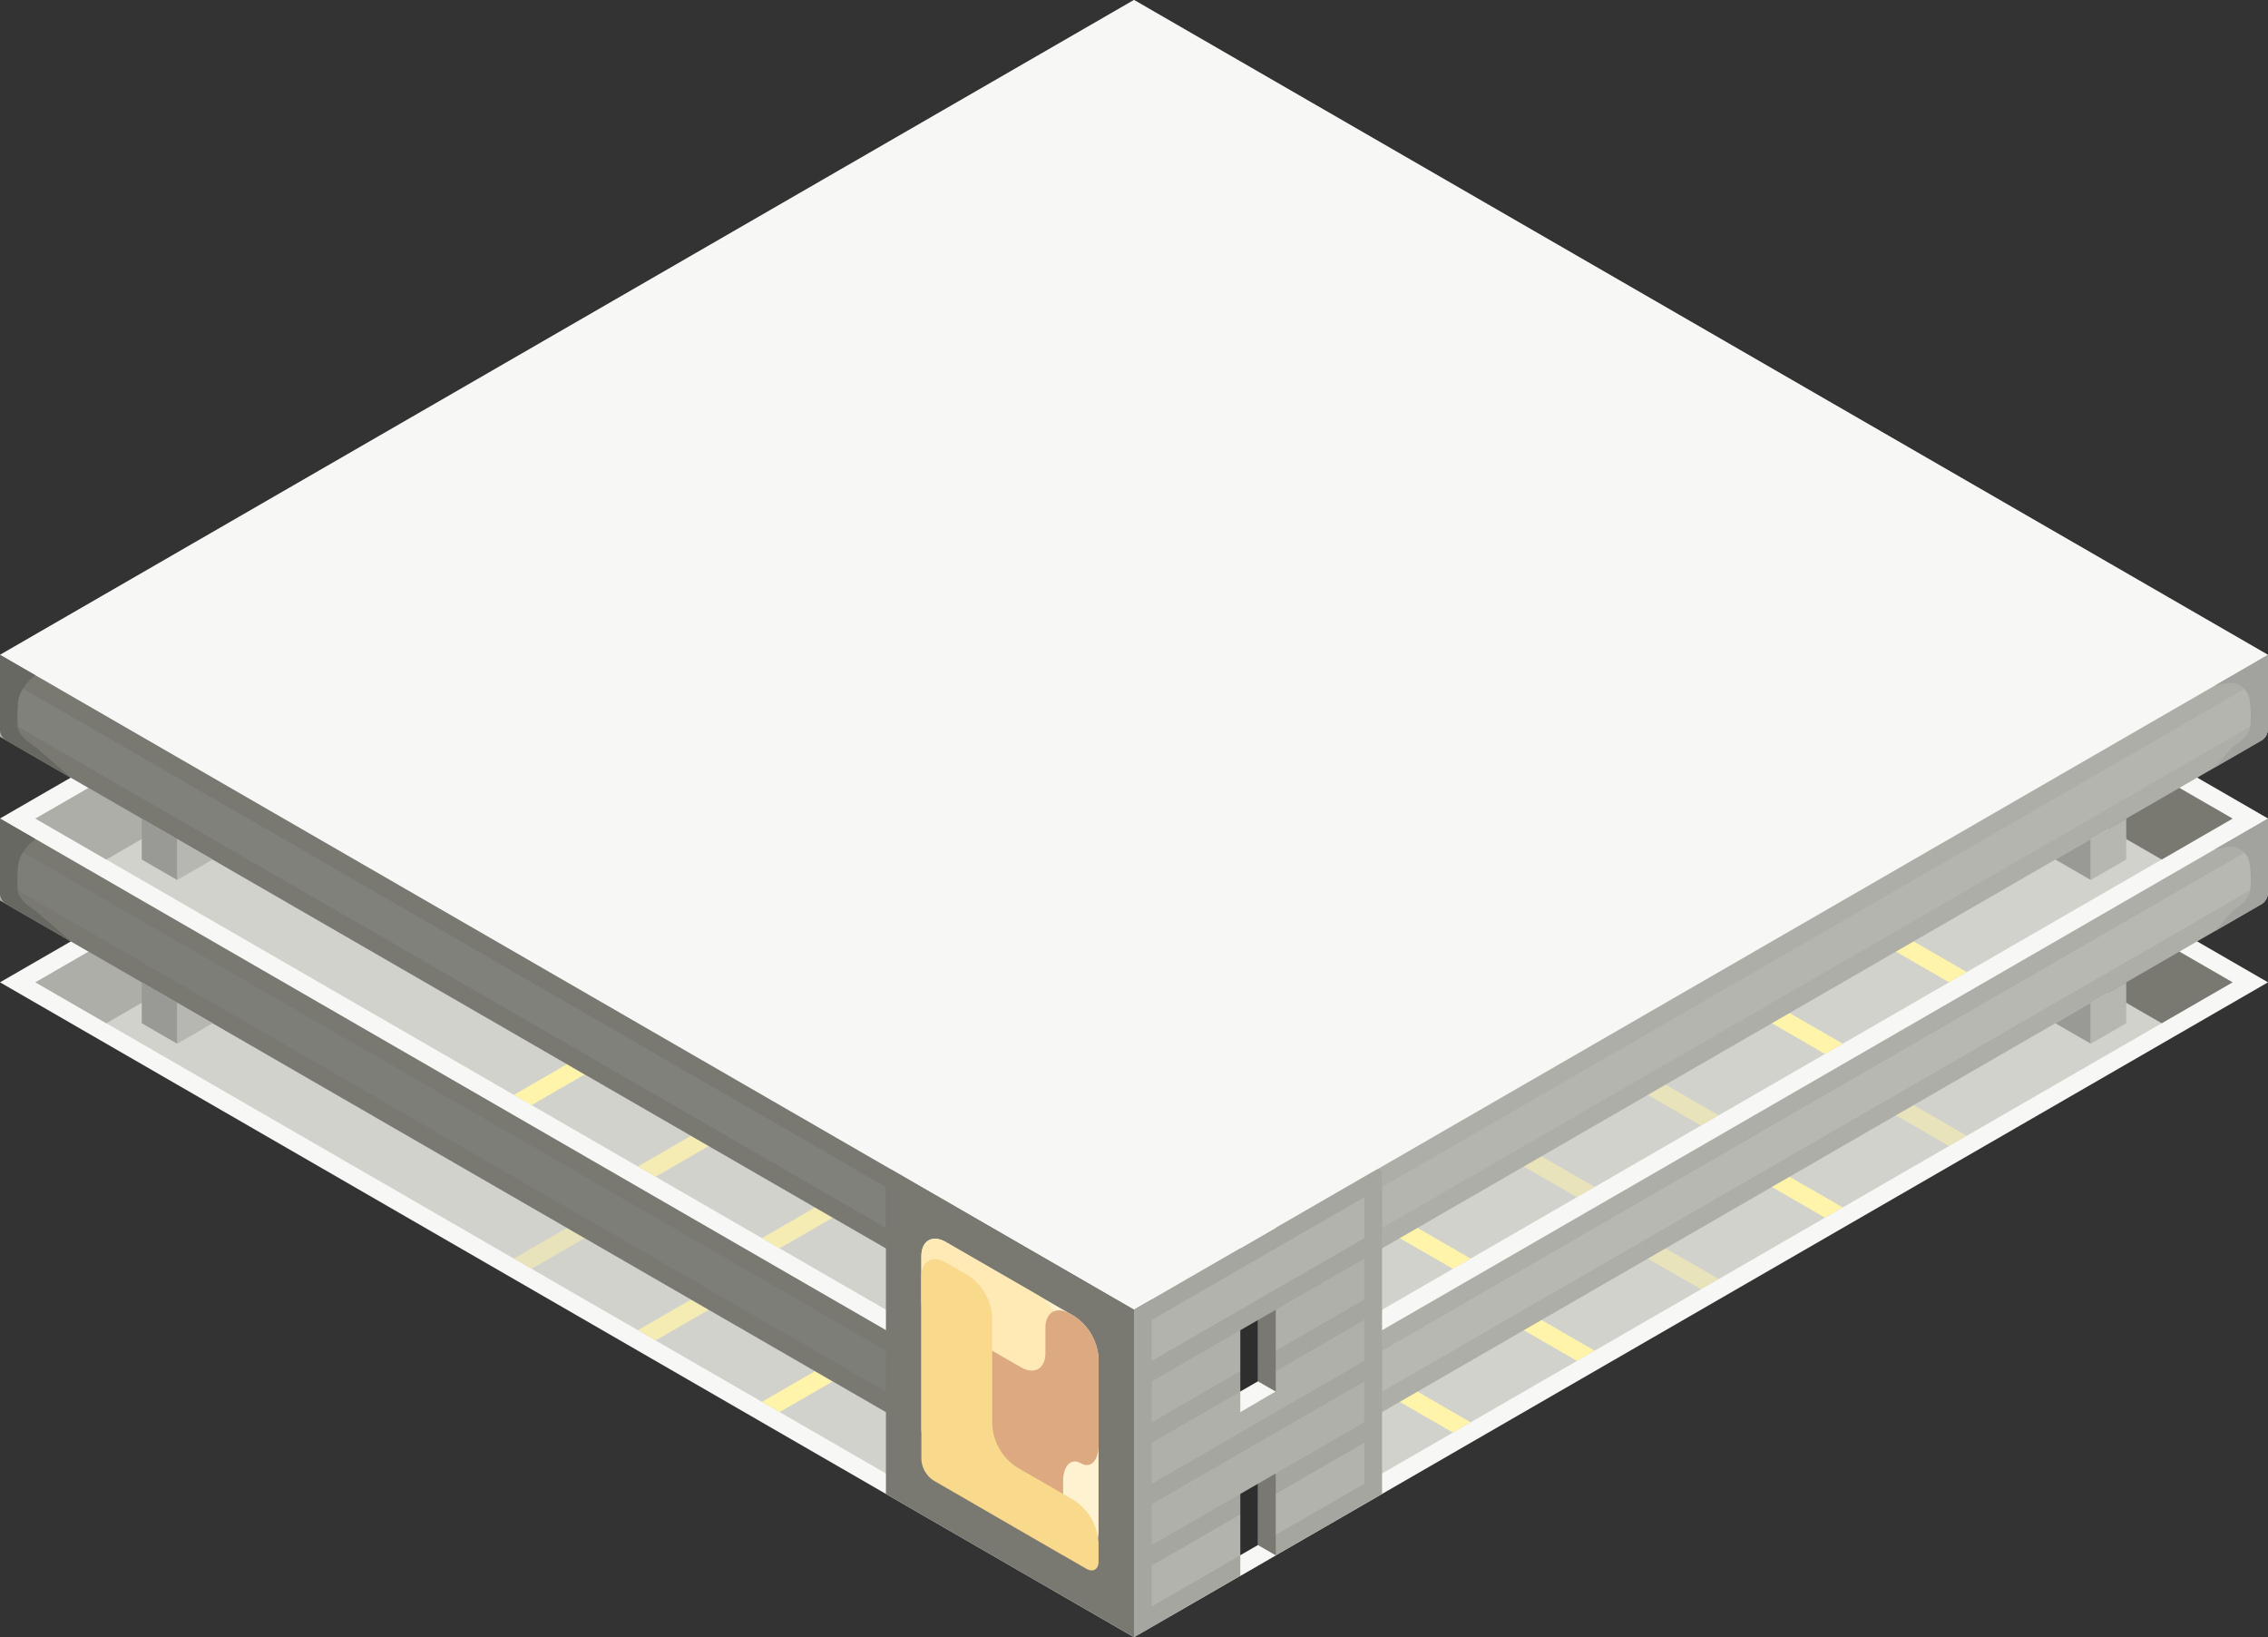 <svg id="Layer_1" data-name="Layer 1" xmlns="http://www.w3.org/2000/svg" viewBox="0 0 320 230.94">
  <rect x="0" y="0" width="320" height="230.94" fill="#333333" stroke="none"/>
  <defs>
    <style>
      .cls-1 {
        fill: #f7f7f5;
      }

      .cls-2 {
        fill: #d2d2cd;
      }

      .cls-3, .cls-5, .cls-7 {
        fill: #fff4aa;
      }

      .cls-3 {
        fill-opacity: 0.5;
      }

      .cls-4 {
        fill: #797972;
      }

      .cls-6 {
        fill: #aeaea9;
      }

      .cls-7 {
        fill-opacity: 0.75;
      }

      .cls-8 {
        fill: #999995;
      }

      .cls-9 {
        fill: #b7b7b1;
      }

      .cls-10 {
        opacity: 0.5;
      }

      .cls-11 {
        fill: #84847f;
      }

      .cls-12 {
        opacity: 0.75;
      }

      .cls-13 {
        fill: #bbbbb5;
      }

      .cls-14 {
        fill: #686862;
      }

      .cls-15 {
        fill: #a2a29e;
      }

      .cls-16 {
        fill: #a6a6a0;
      }

      .cls-17 {
        fill: #b3b3ad;
      }

      .cls-18 {
        fill: #2e2e2e;
      }

      .cls-19 {
        fill: #fff2d1;
      }

      .cls-20 {
        fill: #ffeab6;
      }

      .cls-21 {
        fill: #dca980;
      }

      .cls-22 {
        fill: #f9da8c;
      }
    </style>
  </defs>
  <title>Artboard 19</title>
  <g id="root">
    <g>
      <path class="cls-1" d="M0,138.564,160,46.188l160,92.376L160,230.94Z"/>
      <path class="cls-2" d="M160,49.075,5,138.564l155,89.49,155-89.49Z"/>
      <path class="cls-3" d="M277.5,160.215l-2.5,1.443-27.5-15.877,2.5-1.443Z"/>
      <path class="cls-4" d="M160,49.075V60.622L305,144.338l10-5.774Z"/>
      <path class="cls-3" d="M242.5,180.422l-2.5,1.444-27.5-15.877,2.5-1.444Z"/>
      <path class="cls-5" d="M260,170.319l-2.5,1.443L230,155.885l2.5-1.443Z"/>
      <path class="cls-5" d="M225,190.526l-2.5,1.443L195,176.092l2.5-1.443Z"/>
      <path class="cls-5" d="M207.5,200.63l-2.5,1.443-10-5.774v-2.886Z"/>
      <path class="cls-6" d="M160,60.622V49.075L5,138.564l10,5.774Z"/>
      <path class="cls-3" d="M72.5,177.536l2.5,1.443,7.5-4.33L80,173.205Z"/>
      <path class="cls-7" d="M90,187.639l2.5,1.444,7.5-4.331-2.5-1.443Z"/>
      <path class="cls-5" d="M115,193.413l2.5,1.443-7.5,4.33-2.5-1.443Z"/>
    </g>
    <g>
      <path class="cls-6" d="M160,23.094,0,115.47v11.547l160,92.376L319.134,127.517a1.914,1.914,0,0,0,.866-1.5V115.47Z"/>
      <path class="cls-1" d="M0,115.47,160,23.094,320,115.47,160,207.846Z"/>
      <path class="cls-2" d="M160,25.981,5,115.47l155,89.49,155-89.49Z"/>
      <path class="cls-5" d="M277.5,137.121l-2.5,1.443-27.5-15.877,2.5-1.443Z"/>
      <path class="cls-4" d="M160,25.981V37.528l145,83.716,10-5.774Z"/>
      <path class="cls-3" d="M242.5,157.328,240,158.772l-27.5-15.877,2.5-1.444Z"/>
      <path class="cls-5" d="M260,147.225l-2.5,1.443L230,132.791l2.5-1.443Z"/>
      <path class="cls-3" d="M225,167.432l-2.5,1.443L195,152.998l2.5-1.443Z"/>
      <path class="cls-5" d="M207.5,177.536l-2.5,1.443-10-5.774v-2.886Z"/>
      <path class="cls-6" d="M160,37.528V25.981L5,115.47l10,5.774Z"/>
      <path class="cls-4" d="M0,115.47v10.547a1.914,1.914,0,0,0,.866,1.5L160,219.393v-11.547Z"/>
      <path class="cls-8" d="M295,147.225l-5-2.887,5-2.887Z"/>
      <path class="cls-9" d="M25,147.225l5-2.887-5-2.887Z"/>
      <path class="cls-9" d="M300,138.564l-5,2.887v5.774l5-2.887Z"/>
      <path class="cls-8" d="M20,138.564l5,2.887v5.774l-5-2.887Z"/>
      <g class="cls-10">
        <path class="cls-11" d="M125,190.526,2.5,119.8v5.774L125,196.299Z"/>
      </g>
      <g class="cls-12">
        <path class="cls-13" d="M195,190.526l125-72.169-2.5,7.217L195,196.299Z"/>
      </g>
      <path class="cls-14" d="M10,132.791l-5-4.33q-2.374-1.512-2.5-2.887a15.152,15.152,0,0,1,0-2.887,4.856,4.856,0,0,1,.382-1.806A6.704,6.704,0,0,1,5,118.357H5L0,115.47v10.547a1.914,1.914,0,0,0,.866,1.5Z"/>
      <path class="cls-15" d="M312.5,131.348l2.5-2.887q2.374-1.512,2.5-2.887a15.152,15.152,0,0,0,0-2.887,4.818,4.818,0,0,0-.382-1.806,2.739,2.739,0,0,0-2.832-1.424l-1.786.344,7.5-4.331v10.547a1.914,1.914,0,0,1-.866,1.5Z"/>
      <path class="cls-5" d="M72.5,154.442l2.5,1.443,7.5-4.33L80,150.111Z"/>
      <path class="cls-7" d="M90,164.545l2.5,1.444,7.5-4.331-2.5-1.443Z"/>
      <path class="cls-7" d="M115,170.319l2.5,1.443-7.5,4.33-2.5-1.443Z"/>
    </g>
    <g>
      <path class="cls-6" d="M160,0,0,92.376v11.547l160,92.376,159.134-91.876a1.914,1.914,0,0,0,.866-1.5V92.376Z"/>
      <path id="anchor_0_184.752_320" class="cls-1" d="M0,92.376,160,0,320,92.376,160,184.752Z"/>
      <path class="cls-4" d="M0,92.376v10.547a1.914,1.914,0,0,0,.866,1.5L160,196.299V184.752Z"/>
      <path class="cls-8" d="M295,124.131l-5-2.887,5-2.887Z"/>
      <path class="cls-9" d="M25,124.131l5-2.887-5-2.887Z"/>
      <path class="cls-9" d="M300,115.47l-5,2.887v5.774l5-2.887Z"/>
      <path class="cls-8" d="M20,115.47l5,2.887v5.774l-5-2.887Z"/>
      <g class="cls-12">
        <path class="cls-11" d="M125,167.432,2.5,96.706v5.774L125,173.206Z"/>
      </g>
      <g class="cls-10">
        <path class="cls-13" d="M195,167.432l125-72.169-2.5,7.217L195,173.205Z"/>
      </g>
      <path class="cls-14" d="M10,109.697l-5-4.33Q2.626,103.855,2.5,102.48a15.152,15.152,0,0,1,0-2.887,4.856,4.856,0,0,1,.382-1.806A6.713,6.713,0,0,1,5,95.263H5L0,92.376v10.547a1.914,1.914,0,0,0,.866,1.5Z"/>
      <path class="cls-15" d="M312.5,108.254l2.5-2.887q2.374-1.512,2.5-2.887a15.152,15.152,0,0,0,0-2.887,4.818,4.818,0,0,0-.382-1.806,2.739,2.739,0,0,0-2.832-1.424l-1.786.344,7.5-4.331v10.547a1.914,1.914,0,0,1-.866,1.5Z"/>
    </g>
    <g>
      <path class="cls-4" d="M165,228.054l-2.5-44.745-2.5,1.443-34.134-19.707c-.478-.276-.866-.052-.866.5v45.188l35,20.207Z"/>
      <path class="cls-16" d="M160,184.752l34.134-19.707c.478-.276.866-.052.866.5v45.188L160,230.94Z"/>
      <g class="cls-12">
        <path class="cls-17" d="M162.5,203.516l30-17.32v5.773l-30,17.321Z"/>
      </g>
      <path class="cls-17" d="M162.5,186.196l30-17.321v5.774l-30,17.32Z"/>
      <g class="cls-12">
        <path class="cls-17" d="M162.5,212.177l30-17.321v5.774l-30,17.32Z"/>
      </g>
      <g class="cls-12">
        <path class="cls-17" d="M162.5,194.856l30-17.32v5.773l-30,17.321Z"/>
      </g>
      <path class="cls-17" d="M162.5,220.837l30-17.321V209.29l-30,17.32Z"/>
      <g>
        <g>
          <path class="cls-18" d="M175,187.639l2.5-1.443v8.66l-2.5,1.443Z"/>
          <path class="cls-4" d="M180,184.752l-2.5,1.444v8.66l-2.5,1.443,2.5,1.444,2.5-1.444Z"/>
          <path class="cls-1" d="M175,196.299l2.5-1.443,2.5,1.443-5,2.887Z"/>
        </g>
        <path class="cls-1" d="M175,173.205l2.5-1.443,2.5,1.443-5,2.887Z"/>
        <g>
          <path class="cls-18" d="M175,210.733l2.5-1.443v8.66l-2.5,1.443Z"/>
          <path class="cls-4" d="M180,207.846l-2.5,1.444v8.66l-2.5,1.443,2.5,1.444,2.5-1.444Z"/>
          <path class="cls-1" d="M175,219.393l2.5-1.443,2.5,1.443-5,2.887Z"/>
        </g>
      </g>
    </g>
    <path class="cls-19" d="M151.536,185.639,133.464,175.206c-1.912-1.104-3.464-.208-3.464,2v24.433a7.659,7.659,0,0,0,3.464,6l18.072,10.434c1.912,1.104,3.464.208,3.464-2V191.639A7.662,7.662,0,0,0,151.536,185.639Z"/>
    <path class="cls-20" d="M146.536,182.752l-13.072-7.547c-1.912-1.103-3.464-.207-3.464,2v6.434a7.66,7.66,0,0,0,3.464,6l13.072,7.547c1.912,1.104,3.464.208,3.464-2V188.752A7.662,7.662,0,0,0,146.536,182.752Z"/>
    <path class="cls-21" d="M152.5,206.403h0c1.38.797,2.5-.349,2.5-2.557v-12.207a7.662,7.662,0,0,0-3.464-6l-.572-.33c-1.912-1.104-3.464-.208-3.464,2v3.547c0,2.208-1.552,3.104-3.464,2l-8.072-4.66c-1.912-1.104-3.464-.208-3.464,2v19.01l17.5,10.187V208.96C150,206.752,151.12,205.606,152.5,206.403Z"/>
    <path class="cls-22" d="M151.536,211.62l-8.072-4.66a7.662,7.662,0,0,1-3.464-6V185.866a7.66,7.66,0,0,0-3.464-6l-3.072-1.774c-1.912-1.104-3.464-.207-3.464,2v25.754a3.829,3.829,0,0,0,1.732,3L153.268,221.28c.956.552,1.732.104,1.732-1v-2.66A7.66,7.66,0,0,0,151.536,211.62Z"/>
  </g>
</svg>
